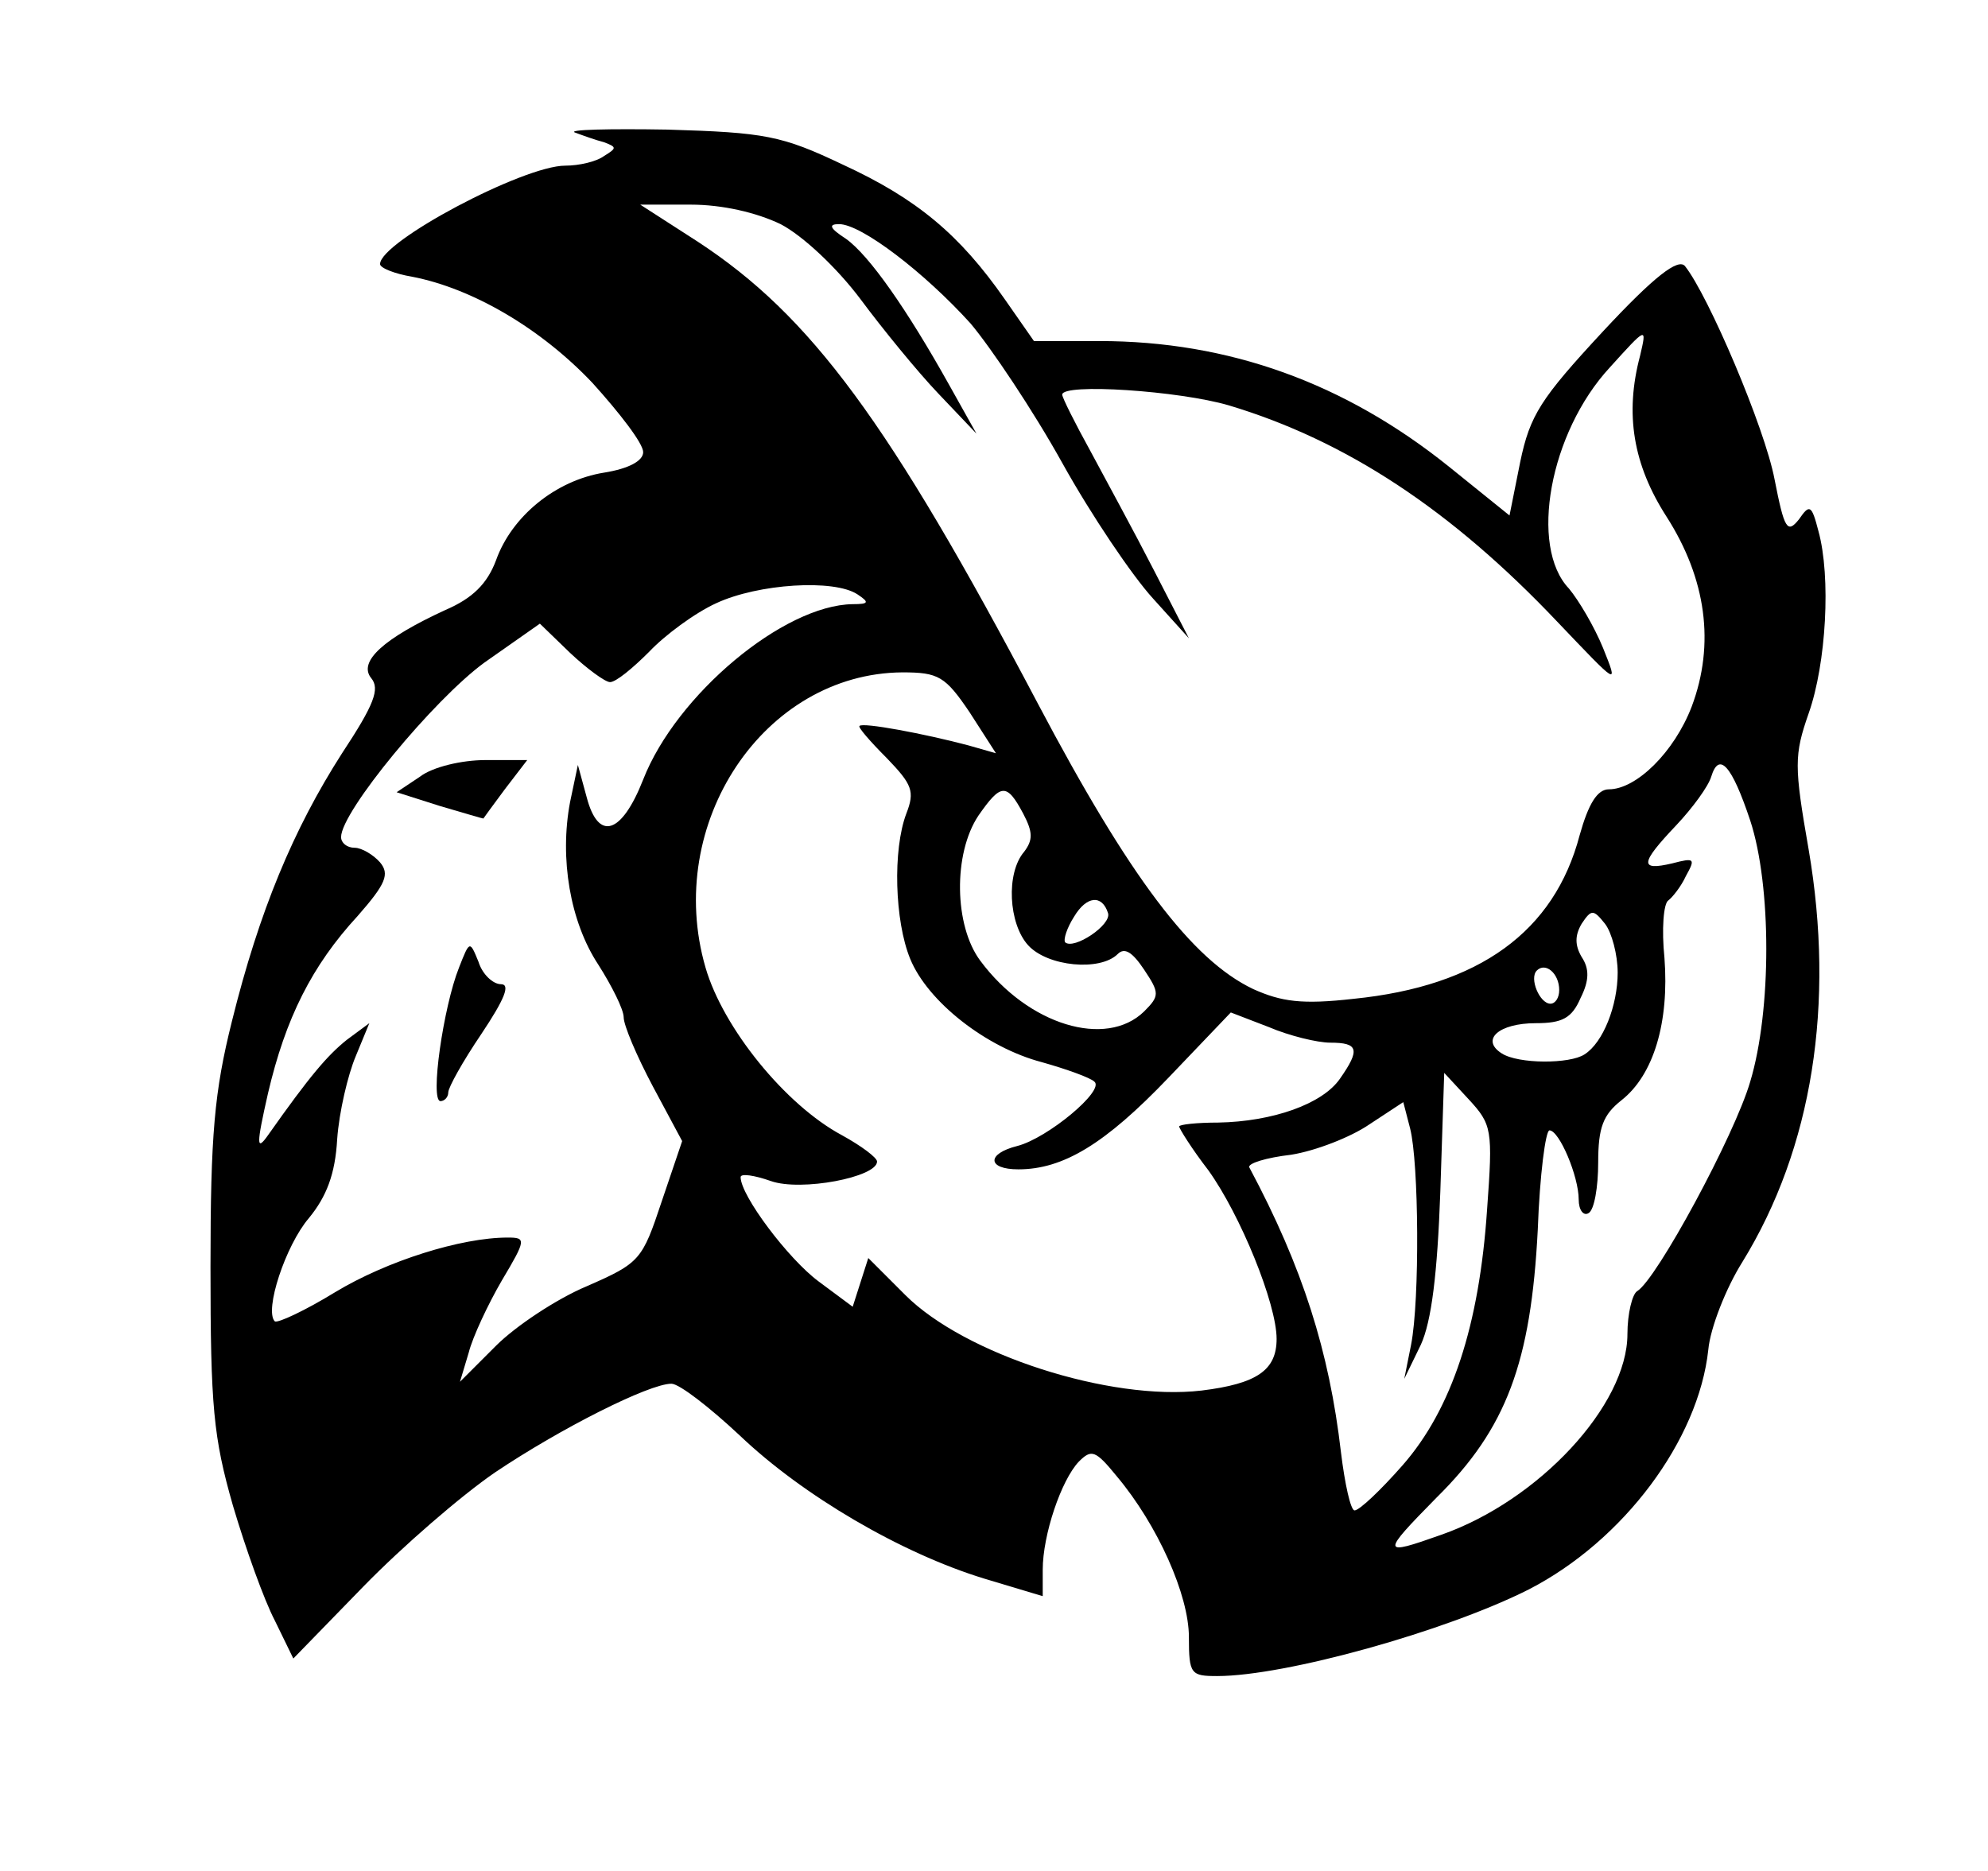<?xml version="1.0" standalone="no"?>
<!DOCTYPE svg PUBLIC "-//W3C//DTD SVG 20010904//EN"
 "http://www.w3.org/TR/2001/REC-SVG-20010904/DTD/svg10.dtd">
<svg version="1.0" xmlns="http://www.w3.org/2000/svg"
 width="204pt" height="192pt" viewBox="0 0 204 192"
 preserveAspectRatio="xMidYMid meet">

<g transform="translate(0,192) scale(0.1,-0.1)"
fill="#000000" stroke="none">
<path d="M590 1784 c8 -3 22 -8 30 -10 13 -5 13 -6 0 -14 -8 -6 -26 -10 -40
-10 -43 0 -190 -78 -190 -101 0 -4 15 -10 33 -13 62 -12 132 -53 185 -109 28
-31 52 -62 52 -71 0 -9 -15 -17 -40 -21 -50 -8 -95 -45 -111 -90 -9 -24 -24
-39 -52 -51 -63 -29 -90 -53 -76 -70 9 -11 3 -27 -30 -77 -50 -78 -85 -162
-113 -275 -18 -72 -22 -116 -22 -252 0 -144 3 -175 23 -245 13 -44 32 -97 43
-118 l19 -39 72 74 c40 41 100 93 135 117 67 45 158 91 181 91 8 0 39 -24 70
-53 65 -62 166 -121 251 -147 l60 -18 0 27 c0 36 19 92 37 111 13 13 17 12 39
-15 42 -50 74 -122 74 -165 0 -38 2 -40 29 -40 70 0 235 46 320 89 97 50 174
153 184 246 2 22 18 63 35 90 72 117 95 265 68 423 -15 86 -15 97 0 140 18 51
23 140 10 187 -7 27 -9 28 -20 12 -12 -15 -15 -10 -25 41 -10 53 -68 189 -92
219 -7 8 -31 -10 -84 -67 -64 -69 -75 -86 -85 -134 l-11 -55 -62 50 c-107 86
-226 129 -359 129 l-67 0 -30 43 c-46 66 -90 103 -166 138 -63 30 -80 33 -180
36 -60 1 -103 0 -95 -3z m211 -94 c23 -12 58 -45 82 -77 23 -31 59 -75 80 -97
l39 -41 -28 50 c-43 77 -82 133 -106 150 -17 11 -18 15 -7 15 23 0 88 -50 135
-102 21 -25 64 -89 94 -143 30 -54 72 -116 93 -139 l37 -41 -36 70 c-20 39
-50 94 -65 122 -16 29 -29 55 -29 58 0 12 120 4 171 -11 120 -36 228 -107 337
-222 63 -66 63 -67 47 -27 -9 22 -25 49 -35 61 -41 43 -20 160 42 227 38 42
38 42 31 12 -16 -60 -7 -112 27 -165 41 -64 50 -131 26 -195 -18 -47 -57 -85
-85 -85 -12 0 -21 -15 -30 -47 -26 -99 -103 -155 -232 -168 -53 -6 -74 -3
-103 10 -63 30 -127 115 -221 293 -153 290 -233 398 -349 474 l-59 38 52 0
c32 0 67 -8 92 -20z m79 -380 c12 -8 12 -10 -5 -10 -71 -1 -181 -93 -215 -180
-22 -56 -46 -64 -58 -18 l-9 33 -8 -38 c-11 -58 0 -123 29 -167 14 -22 26 -46
26 -54 0 -8 13 -39 30 -71 l30 -56 -21 -62 c-20 -60 -22 -63 -77 -87 -31 -13
-73 -41 -93 -61 l-37 -37 9 30 c4 16 20 50 34 74 25 42 25 44 6 44 -48 0 -124
-24 -177 -56 -31 -19 -59 -32 -62 -30 -11 11 11 78 35 106 18 22 27 45 29 81
2 28 11 66 19 85 l14 34 -23 -17 c-20 -16 -38 -37 -81 -98 -12 -17 -12 -10 0
43 18 77 45 131 92 182 29 33 33 43 23 55 -7 8 -19 15 -26 15 -8 0 -14 5 -14
11 0 26 95 141 147 179 l57 40 31 -30 c17 -16 36 -30 41 -30 6 0 23 14 40 31
16 17 47 40 69 50 43 20 121 25 145 9z m115 -121 l27 -42 -28 8 c-45 12 -109
24 -112 20 -2 -1 11 -16 28 -33 26 -27 29 -34 20 -57 -14 -37 -12 -110 4 -149
18 -44 78 -91 135 -106 25 -7 50 -16 54 -20 11 -9 -48 -58 -79 -66 -32 -8 -31
-24 1 -24 46 0 89 26 154 94 l64 67 39 -15 c21 -9 50 -16 63 -16 29 0 31 -7
10 -37 -18 -26 -69 -44 -125 -45 -22 0 -40 -2 -40 -4 0 -2 13 -23 30 -45 33
-46 70 -137 70 -173 0 -32 -20 -46 -77 -53 -94 -11 -243 37 -304 98 l-38 38
-8 -25 -8 -25 -35 26 c-31 23 -80 88 -80 107 0 4 14 2 31 -4 31 -11 109 4 109
20 0 4 -16 16 -36 27 -58 31 -122 110 -140 172 -43 148 60 302 202 303 37 0
44 -4 69 -41z m801 -111 c22 -67 22 -195 0 -268 -16 -55 -96 -203 -116 -215
-5 -3 -10 -23 -10 -44 0 -73 -91 -171 -191 -206 -62 -22 -62 -20 -5 38 72 71
97 139 104 275 2 56 8 102 12 102 10 0 30 -47 30 -71 0 -11 5 -17 10 -14 6 3
10 27 10 52 0 36 5 49 24 64 33 26 49 80 44 146 -3 29 -1 56 4 59 4 3 13 14
18 25 10 18 9 19 -14 13 -34 -8 -33 0 4 39 17 18 33 40 36 50 8 26 21 12 40
-45z m-746 7 c10 -19 10 -27 1 -39 -19 -22 -16 -74 4 -96 20 -22 74 -27 92 -9
7 7 15 2 27 -16 16 -24 16 -27 0 -43 -39 -38 -119 -14 -168 52 -27 36 -28 110
-2 149 23 33 29 34 46 2z m87 -102 c4 -12 -35 -38 -44 -30 -2 3 2 15 9 26 13
22 29 23 35 4z m523 -61 c0 -34 -15 -72 -34 -84 -15 -10 -68 -10 -85 1 -22 14
-3 31 35 31 27 0 37 5 46 26 9 18 9 30 1 42 -7 12 -7 22 0 34 10 15 12 15 24
0 7 -9 13 -32 13 -50z m-60 -18 c0 -8 -4 -14 -9 -14 -11 0 -22 26 -14 34 9 9
23 -3 23 -20z m-74 -225 c-8 -119 -36 -205 -87 -263 -22 -25 -44 -46 -49 -46
-4 0 -10 27 -14 60 -12 103 -39 189 -94 292 -2 4 17 10 43 13 25 4 61 18 80
31 l35 23 7 -27 c9 -35 10 -176 1 -222 l-7 -35 17 35 c11 24 17 73 20 157 l4
122 25 -27 c24 -26 25 -31 19 -113z"/>
<path d="M431 1123 l-24 -16 44 -14 c24 -7 44 -13 45 -13 0 0 10 14 22 30 l23
30 -43 0 c-24 0 -54 -7 -67 -17z"/>
<path d="M471 927 c-16 -40 -30 -137 -19 -137 4 0 8 4 8 9 0 5 15 32 34 60 24
36 30 51 20 51 -8 0 -19 10 -23 23 -9 22 -9 22 -20 -6z"/>
</g>
</svg>
